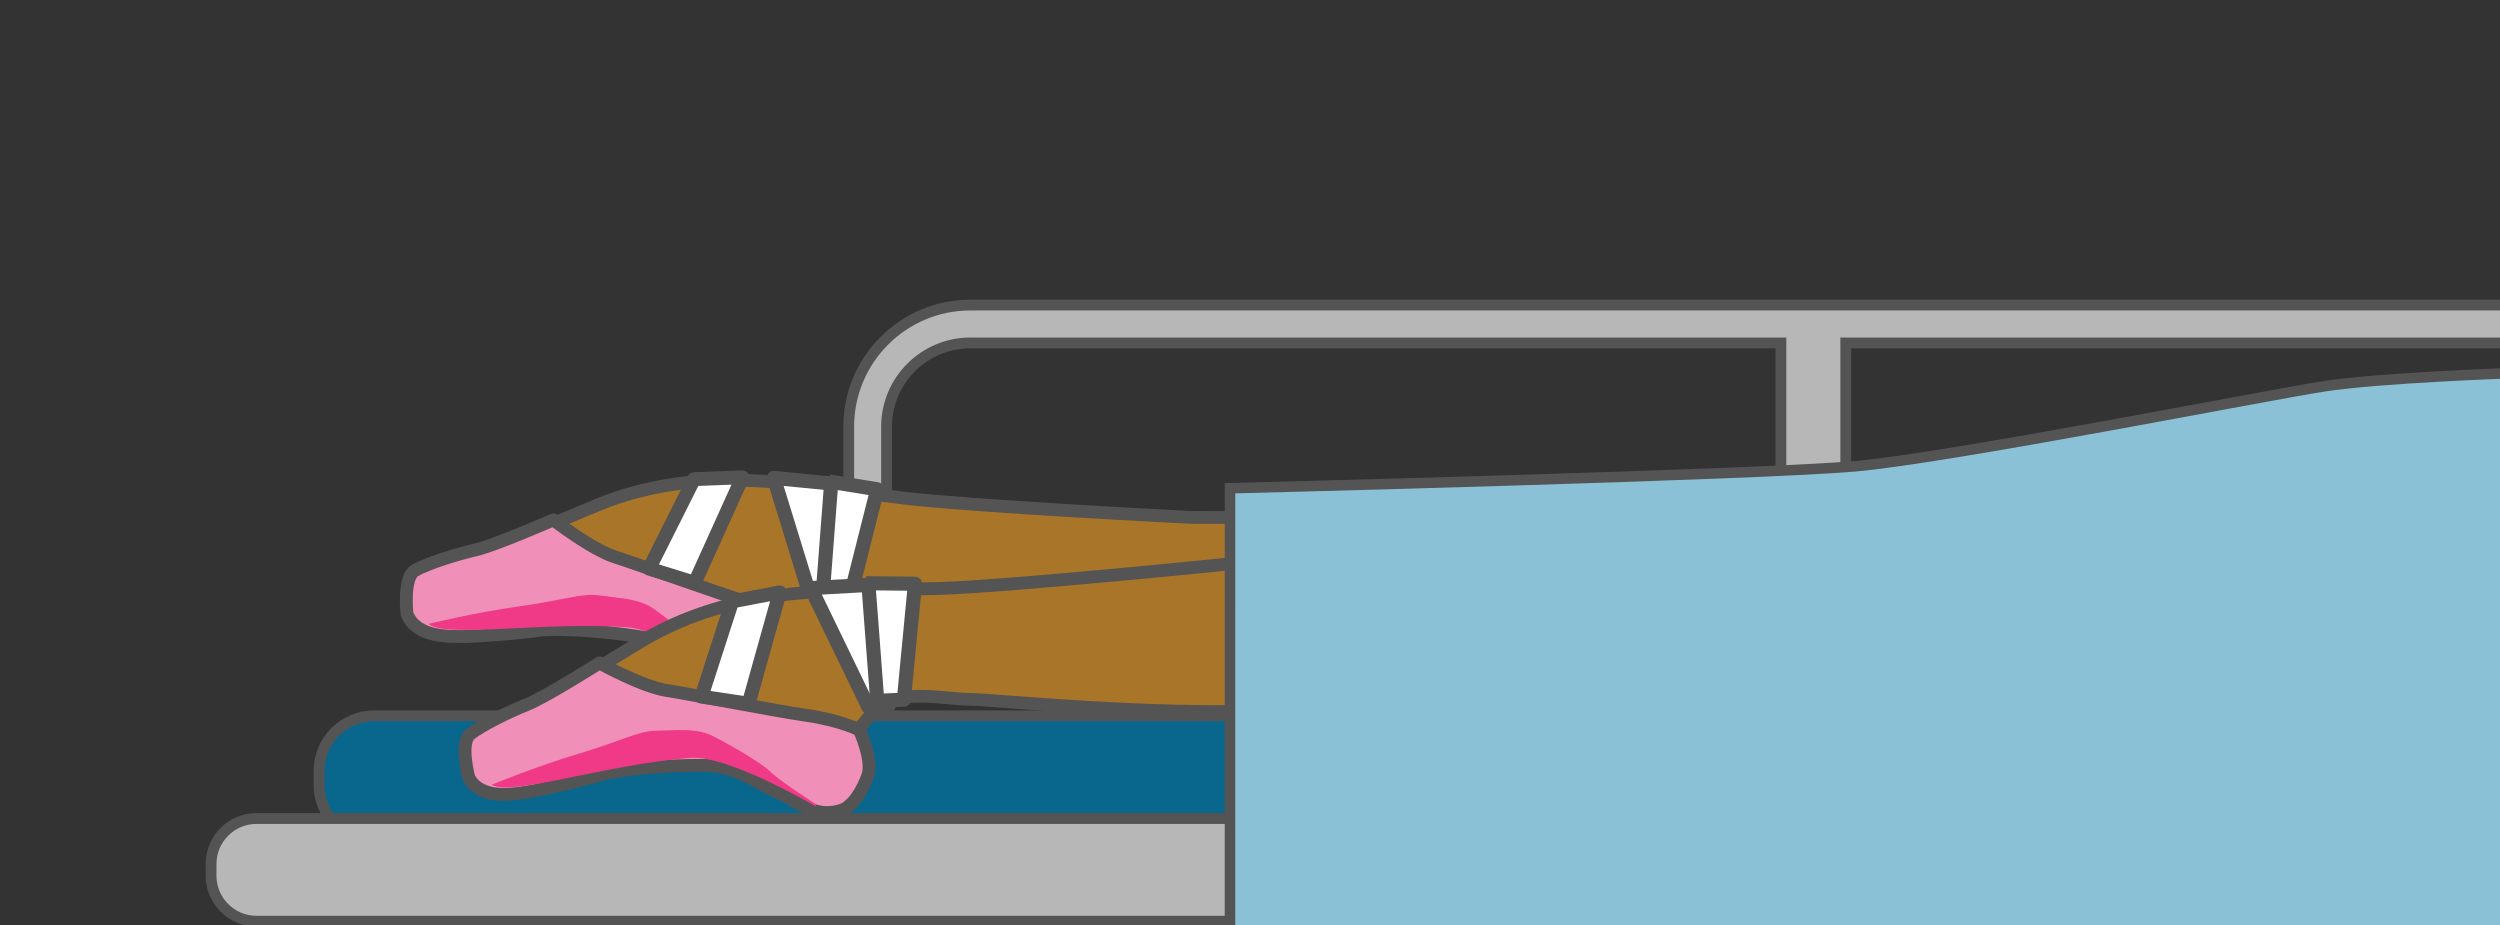 <?xml version="1.0" encoding="utf-8"?>
<!-- Generator: Adobe Illustrator 23.0.3, SVG Export Plug-In . SVG Version: 6.00 Build 0)  -->
<svg version="1.1" id="Layer_1" xmlns="http://www.w3.org/2000/svg" xmlns:xlink="http://www.w3.org/1999/xlink" x="0px" y="0px"
	 viewBox="0 0 389 144" style="enable-background:new 0 0 389 144;" xml:space="preserve">
<rect x="0" y="0" width="389" height="144" fill="#333333" stroke="none"/>
<style type="text/css">
	.st0{clip-path:url(#SVGID_2_);}
	.st1{fill:#B7B7B7;}
	.st2{fill:#545454;}
	.st3{fill:#09668D;}
	.st4{fill:#A97529;}
	.st5{fill:#F08FB8;stroke:#545454;stroke-width:2;stroke-linejoin:round;stroke-miterlimit:10;}
	.st6{fill:#FFFFFF;stroke:#545454;stroke-width:2.155;stroke-linejoin:round;stroke-miterlimit:10;}
	.st7{fill:#FFFFFF;stroke:#545454;stroke-width:2.197;stroke-linejoin:round;stroke-miterlimit:10;}
	.st8{fill:#FFFFFF;stroke:#545454;stroke-width:2.199;stroke-linejoin:round;stroke-miterlimit:10;}
	.st9{fill:#F03A87;}
	.st10{fill:#8BC1D7;stroke:#545454;stroke-width:1.637;stroke-miterlimit:10;}
</style>
<g id="Table_1_">
	<g>
		<defs>
			<rect id="SVGID_1_" x="0.04" y="-1.3" width="389.32" height="153.88"/>
		</defs>
		<clipPath id="SVGID_2_">
			<use xlink:href="#SVGID_1_"  style="overflow:visible;"/>
		</clipPath>
		<g class="st0">
			<g>
				<path class="st1" d="M150.98,106.75c-10.43,0-18.92-8.49-18.92-18.92V66.39c0-10.43,8.49-18.92,18.92-18.92H402.4
					c10.43,0,18.92,8.49,18.92,18.92v21.44c0,10.43-8.49,18.92-18.92,18.92H150.98z M402.39,100.87c7.19,0,13.03-5.85,13.03-13.03
					V66.39c0-7.19-5.85-13.03-13.03-13.03H287.2v47.51C287.2,100.87,402.39,100.87,402.39,100.87z M150.98,53.36
					c-7.19,0-13.03,5.85-13.03,13.03v21.44c0,7.19,5.85,13.03,13.03,13.03h126.13v-47.5H150.98z"/>
				<path class="st2" d="M402.39,48.31c9.97,0,18.08,8.11,18.08,18.08v21.44c0,9.97-8.11,18.08-18.08,18.08H150.98
					c-9.97,0-18.08-8.11-18.08-18.08V66.39c0-9.97,8.11-18.08,18.08-18.08L402.39,48.31 M277.95,100.87V52.52H150.98
					c-7.65,0-13.87,6.22-13.87,13.87v21.44c0,7.65,6.22,13.87,13.87,13.87H402.4c7.65,0,13.87-6.22,13.87-13.87V66.39
					c0-7.65-6.22-13.87-13.87-13.87H286.36v48.35L277.95,100.87 M402.39,46.63H150.98c-10.9,0-19.76,8.86-19.76,19.76v21.44
					c0,10.9,8.86,19.76,19.76,19.76H402.4c10.9,0,19.76-8.86,19.76-19.76V66.39C422.15,55.5,413.29,46.63,402.39,46.63L402.39,46.63
					z M288.04,54.2H402.4c6.72,0,12.19,5.47,12.19,12.19v21.44c0,6.72-5.47,12.19-12.19,12.19H288.04V54.2L288.04,54.2z
					 M150.98,100.03c-6.72,0-12.19-5.47-12.19-12.19V66.39c0-6.72,5.47-12.19,12.19-12.19h125.29v45.83H150.98L150.98,100.03z"/>
			</g>
			<g>
				<path class="st3" d="M58.19,130.72c-4.71,0-8.53-3.83-8.53-8.53v-2.27c0-4.71,3.83-8.53,8.53-8.53h329.36
					c4.71,0,8.53,3.83,8.53,8.53v2.27c0,4.71-3.83,8.53-8.53,8.53H58.19z"/>
				<path class="st2" d="M387.55,112.22c4.23,0,7.69,3.46,7.69,7.69v2.27c0,4.23-3.46,7.69-7.69,7.69H58.19
					c-4.23,0-7.69-3.46-7.69-7.69v-2.27c0-4.23,3.46-7.69,7.69-7.69L387.55,112.22 M387.55,110.54H58.19
					c-5.17,0-9.38,4.21-9.38,9.38v2.27c0,5.17,4.21,9.38,9.38,9.38h329.36c5.17,0,9.38-4.21,9.38-9.38v-2.27
					C396.93,114.74,392.72,110.54,387.55,110.54L387.55,110.54z"/>
			</g>
			<g>
				<path class="st1" d="M39.91,143.33c-3.9,0-7.07-3.17-7.07-7.07v-1.84c0-3.9,3.17-7.07,7.07-7.07h450.01
					c3.9,0,7.07,3.17,7.07,7.07v1.84c0,3.9-3.17,7.07-7.07,7.07H39.91z"/>
				<path class="st2" d="M489.92,128.2c3.43,0,6.23,2.8,6.23,6.23v1.84c0,3.43-2.8,6.23-6.23,6.23H39.91c-3.43,0-6.23-2.8-6.23-6.23
					v-1.84c0-3.43,2.8-6.23,6.23-6.23H489.92 M489.92,126.51H39.91c-4.36,0-7.91,3.55-7.91,7.91v1.84c0,4.36,3.55,7.91,7.91,7.91
					h450.01c4.36,0,7.91-3.55,7.91-7.91v-1.84C497.83,130.06,494.28,126.51,489.92,126.51L489.92,126.51z"/>
			</g>
		</g>
	</g>
</g>
<g id="Ballet_Shoes">
	<g>
		<path class="st4" d="M195.72,104.46c-14.38-0.25-37.16-5.52-48.11-8.06c-2.66-0.62-4.59-1.06-5.17-1.14
			c-0.85-0.12-1.9-0.38-3.13-0.68c-2.3-0.57-5.17-1.27-7.68-1.27c-2.05,0-3.52,0.46-4.5,1.4l-0.22,0.22
			c-2.67,2.59-3.74,3.39-4.57,3.39c-0.11,0-0.29-0.03-0.42-0.07c0.02,0.01,0.03,0.01,0.03,0.01c-0.58-0.18-28.09-7.93-42.56-12
			c-0.41-0.12-0.7-0.47-0.73-0.9c-0.03-0.42,0.21-0.82,0.6-0.98c0.54-0.23,13.19-5.65,15.56-6.51c5.85-2.11,12.1-3.14,19.12-3.14
			c6.76,0,13.3,0.93,19.62,1.83c2.35,0.33,4.56,0.65,6.78,0.92c10.71,1.3,44.59,3.02,44.94,3.04l50.64,0.14
			c0.27,0,0.52,0.11,0.71,0.3s0.29,0.45,0.29,0.72l-0.39,22.52c0,0.26-0.11,0.52-0.31,0.7c-0.19,0.18-0.44,0.28-0.69,0.28
			C235.52,105.16,195.72,104.46,195.72,104.46z"/>
		<path class="st2" d="M113.94,75.72c9.14,0,17.97,1.73,26.28,2.74c10.87,1.32,45.01,3.04,45.01,3.04l50.69,0.14l-0.39,22.52
			c0,0-21.77-0.38-39.79-0.7c-18.02-0.32-50.16-8.76-53.16-9.19c-2.38-0.34-6.99-1.96-10.95-1.96c-2.03,0-3.89,0.43-5.19,1.68
			c-0.84,0.81-3.36,3.32-4.1,3.32c-0.04,0-0.07-0.01-0.09-0.02c-0.32-0.11-42.59-12.01-42.59-12.01s13.14-5.63,15.51-6.49
			C101.54,76.5,107.81,75.72,113.94,75.72 M113.94,73.72c-7.13,0-13.5,1.05-19.46,3.2c-2.4,0.87-15.08,6.3-15.62,6.53
			c-0.78,0.33-1.26,1.12-1.21,1.97c0.06,0.85,0.64,1.57,1.45,1.79c14.21,4,41.12,11.58,42.5,11.98c0.23,0.08,0.47,0.12,0.72,0.12
			c1.17,0,2.3-0.79,5.27-3.67l0.22-0.21c0.77-0.74,2.05-1.12,3.8-1.12c2.39,0,5.19,0.69,7.44,1.24c1.25,0.31,2.33,0.57,3.23,0.7
			c0.54,0.08,2.55,0.54,5.09,1.13c10.98,2.54,33.83,7.83,48.31,8.08l39.79,0.7c0.01,0,0.02,0,0.04,0c0.52,0,1.02-0.2,1.39-0.56
			c0.38-0.37,0.6-0.87,0.61-1.4l0.39-22.52c0.01-0.54-0.2-1.05-0.57-1.43c-0.37-0.38-0.89-0.6-1.42-0.6l-50.64-0.14
			c-1.46-0.07-34.33-1.76-44.82-3.03c-2.21-0.27-4.42-0.58-6.77-0.92C127.34,74.66,120.77,73.72,113.94,73.72L113.94,73.72z"/>
	</g>
	<path class="st5" d="M63.33,95.51c0,0-0.65-5.64,1.24-6.74c1.9-1.09,6.43-2.52,9.44-3.21c3.02-0.7,12.1-4.67,12.1-4.67
		s5.93,4.61,9.66,5.8c3.73,1.19,15.67,5.53,20.9,7.12c5.23,1.59,7.82,3.52,7.82,3.52s1.42,4.91,0.25,7.14
		c-1.17,2.23-3.11,4.52-4.97,4.79c-4.52,0.67-6.71-2.75-9.31-4.29s-5.58-5-10.41-5.81c-7.49-1.26-14.62-1.38-16.5-1.04
		s-9.78,0.96-11.66,0.92C70.03,99.01,64.77,99.29,63.33,95.51z"/>
	<polygon class="st6" points="101,88.48 107.98,74.56 115.52,74.27 108.1,90.67 	"/>
	<path class="st7" d="M120.4,74.36l6.04,19.62c0,0,1.88,0.03,3,0.44c1.12,0.41,0.71-19.11,0.71-19.11L120.4,74.36z"/>
	<polyline class="st8" points="129.02,74.92 136.51,76.14 132.07,93.71 127.95,93.27 129.41,74.14 	"/>
	<path class="st9" d="M66.68,97.07c0,0,7.16-1.75,14.32-2.75c7.15-1,9.42-2.09,12.42-1.66s6,0.48,8.22,2.02
		c2.23,1.54,7.04,5.38,8.14,6.9s6.28,6.12,6.28,6.12l-0.01,0.38c0,0-12.23-10.01-18.21-10.46C84.71,96.64,69.27,99.37,66.68,97.07z"
		/>
	<g>
		<path class="st4" d="M131.52,114.91c-0.06,0-0.13-0.01-0.2-0.02l0,0c-0.6-0.09-28.97-3.58-43.89-5.41
			c-0.42-0.05-0.76-0.36-0.85-0.78s0.09-0.84,0.45-1.06c0.5-0.31,12.18-7.59,14.4-8.79c12.65-6.89,26.16-7.04,38.08-7.16
			c2.37-0.03,4.61-0.05,6.85-0.12c10.78-0.34,44.54-3.78,44.88-3.81l50.07-7.54c0.05-0.01,0.1-0.01,0.15-0.01
			c0.21,0,0.43,0.07,0.6,0.2c0.21,0.16,0.36,0.4,0.39,0.67l3.02,22.32c0.04,0.26-0.04,0.53-0.2,0.74c-0.16,0.21-0.4,0.35-0.66,0.39
			l-39.43,5.34c-4.24,0.57-9.7,0.86-16.23,0.86c-12.15,0-25.42-1-32.54-1.54c-2.68-0.2-4.62-0.35-5.26-0.35l-0.14,0
			c-0.84,0-1.88-0.09-3.09-0.2c-1.5-0.13-3.21-0.29-4.89-0.29c-3.64,0-5.97,0.74-7.12,2.26l-0.19,0.25
			C133.34,114,132.4,114.91,131.52,114.91C131.52,114.91,131.52,114.91,131.52,114.91z"/>
		<path class="st2" d="M241.46,81.2l3.02,22.32c0,0-21.58,2.92-39.43,5.34c-4.61,0.62-10.24,0.86-16.09,0.86
			c-16.73,0-35.37-1.89-37.8-1.89c-0.01,0-0.03,0-0.04,0c-0.03,0-0.07,0-0.1,0c-1.82,0-4.92-0.49-7.98-0.49
			c-3.17,0-6.3,0.52-7.92,2.65c-0.72,0.95-2.91,3.91-3.59,3.91c-0.02,0-0.04,0-0.05-0.01c-0.33-0.06-43.92-5.42-43.92-5.42
			s12.13-7.56,14.35-8.76c14.82-8.07,30.5-6.72,44.49-7.16c10.94-0.35,44.95-3.81,44.95-3.81L241.46,81.2 M241.46,79.2
			c-0.1,0-0.2,0.01-0.3,0.02l-50.07,7.54c-1.45,0.15-34.2,3.47-44.76,3.8c-2.23,0.07-4.46,0.09-6.83,0.12
			c-12.04,0.13-25.68,0.28-38.55,7.29c-2.24,1.22-13.95,8.51-14.45,8.82c-0.72,0.45-1.08,1.3-0.9,2.13
			c0.18,0.83,0.87,1.45,1.71,1.55c14.66,1.8,42.43,5.22,43.83,5.4c0.13,0.02,0.26,0.03,0.38,0.03c1.31,0,2.29-0.87,5-4.46l0.18-0.24
			c0.96-1.25,3.03-1.87,6.33-1.87c1.64,0,3.32,0.15,4.8,0.28c1.23,0.11,2.29,0.2,3.18,0.2l0.12,0c0,0,0,0,0,0
			c0.62,0,2.64,0.15,5.2,0.35c7.14,0.54,20.43,1.54,32.62,1.54c6.58,0,12.08-0.29,16.36-0.87l39.43-5.34
			c1.09-0.15,1.86-1.16,1.71-2.25l-3.02-22.32c-0.07-0.53-0.35-1.01-0.78-1.33C242.31,79.34,241.89,79.2,241.46,79.2L241.46,79.2z"
			/>
	</g>
	<path class="st5" d="M72.97,121.07c0,0-1.5-5.48,0.21-6.85c1.71-1.37,5.97-3.46,8.85-4.61c2.88-1.15,11.25-6.45,11.25-6.45
		s6.56,3.66,10.43,4.27s16.33,3.09,21.74,3.87c5.41,0.78,8.27,2.29,8.27,2.29s2.14,4.63,1.33,7.02c-0.81,2.38-2.39,4.94-4.18,5.49
		c-4.36,1.35-7.05-1.7-9.85-2.83c-2.81-1.14-6.28-4.1-11.17-4.17c-7.59-0.11-14.66,0.85-16.47,1.47c-1.81,0.62-9.52,2.43-11.38,2.68
		C80.12,123.51,74.96,124.59,72.97,121.07z"/>
	<polygon class="st6" points="109.14,108.4 113.93,93.58 121.33,92.17 116.48,109.49 	"/>
	<path class="st7" d="M126.17,91.51l8.94,18.47c0,0,1.86-0.25,3.03-0.02c1.17,0.24-2.19-18.99-2.19-18.99L126.17,91.51z"/>
	<polyline class="st8" points="134.78,90.75 142.37,90.83 140.64,108.87 136.5,109.05 135.05,89.93 	"/>
	<path class="st9" d="M76.52,122.1c0,0,6.82-2.82,13.73-4.89c6.92-2.07,9-3.49,12.02-3.52c3.03-0.03,6-0.43,8.44,0.75
		s7.77,4.25,9.09,5.59s7.13,5.1,7.13,5.1l0.05,0.37c0,0-13.6-8.04-19.59-7.58C94.27,118.94,79.42,123.98,76.52,122.1z"/>
</g>
<path id="Blanket_2_" class="st10" d="M191.38,170.01l0.01-94.04c0,0,82.65-2.07,97.55-3.44c14.9-1.38,63.68-11.02,72.49-12.39
	c8.81-1.38,29.13-2.07,29.13-2.07v111.94H191.38z"/>
</svg>
